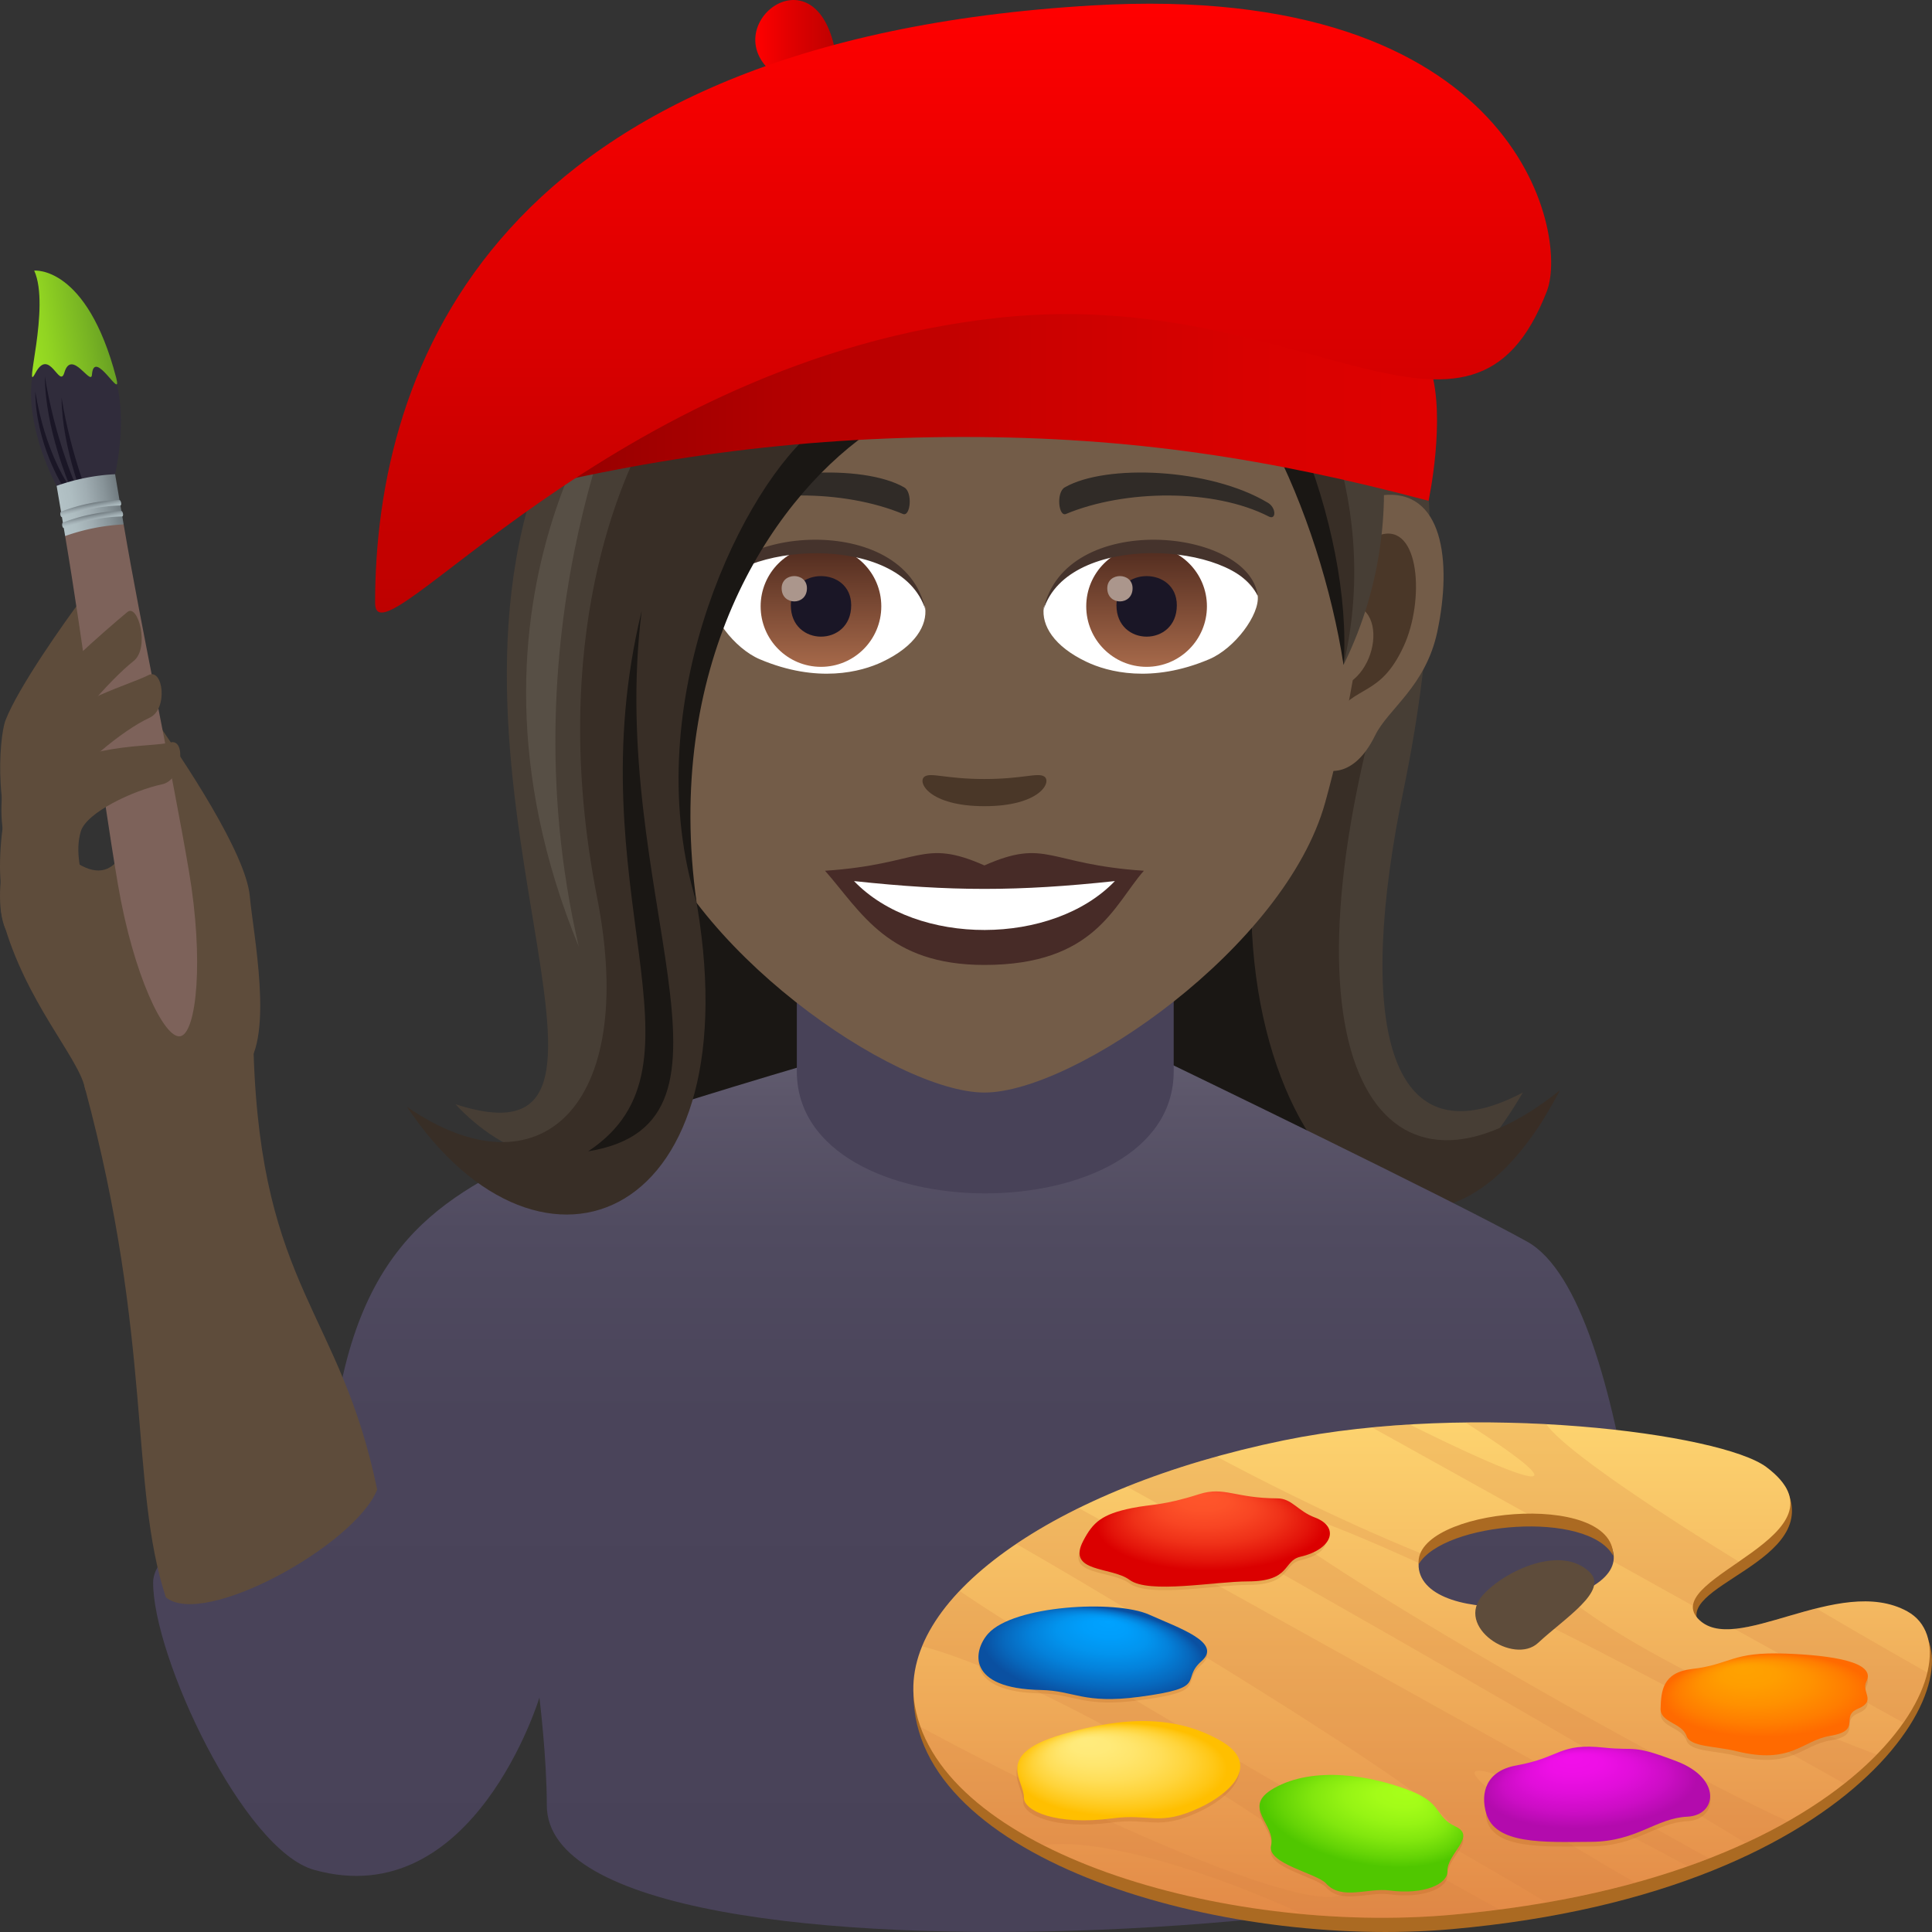 <svg xmlns="http://www.w3.org/2000/svg" xml:space="preserve" style="enable-background:new 0 0 64 64" viewBox="0 0 64 64"><rect x="0" y="0" width="64" height="64" fill="#333333" stroke="none"/><path d="M21.204 28.207h22.867v11.458H21.204z" style="fill:#1a1714"/><path d="M46.49 26.19c1.008-4.867 1.33-9.95.073-14.094 0 0-2.719 2.07-3.755 11.667-1.444 13.385 3.043 20.301 7.638 12.428-4.588 2.42-5.5-2.55-3.956-10z" style="fill:#473e35"/><path d="m45.806 22.675-3.517 1.358c-3.41 11.97 4.336 21.772 9.387 12.081-5.646 4.544-9.584-.36-5.87-13.439z" style="fill:#382e26"/><linearGradient id="a" x1="29.985" x2="29.985" y1="63.999" y2="35.264" gradientUnits="userSpaceOnUse"><stop offset="0" style="stop-color:#484258"/><stop offset=".594" style="stop-color:#4a445a"/><stop offset=".808" style="stop-color:#504b60"/><stop offset=".96" style="stop-color:#5c566a"/><stop offset="1" style="stop-color:#605b6e"/></linearGradient><path d="M50.591 41.132c-2.43-1.357-11.775-5.868-11.775-5.868H26.754s-7.545 2.217-9.004 2.925c-3.354 1.628-6.35 3.243-6.839 10.651-2.502.622-5.83 2.248-5.838 3.576-.01 2.46 2.983 8.87 5.334 9.526 5.283 1.477 7.462-5.707 7.462-5.707s.245 1.988.245 3.568c0 6.976 36.782 4.057 36.782-.142 0-2.547-.784-16.564-4.305-18.529z" style="fill:url(#a)"/><path d="M38.88 35.491c0 5.388-12.484 5.388-12.484 0v-5.96H38.88v5.96z" style="fill:#484258"/><path d="M.815 28.509c-1.04-1.155-.863-4.048-.632-4.649.415-1.08 1.962-3.268 2.535-4.03.279-.37 1.008.988.58 1.53-.603.765-1.7 2.816-1.624 3.466.157 1.355-.116 4.507-.859 3.683zm4.679 24.404c-1.214-3.697-.42-8.501-2.68-16.87-.53-1.961 5.54-2.56 5.588-1.128.259 7.788 2.882 8.539 4.092 14.43-.724 1.829-5.739 4.608-7 3.568z" style="fill:#5e4c3b"/><path d="M2.813 36.043c-.215-1.02-1.969-2.85-2.719-5.57-.413-1.5 1.185-2.912 2.086-2.155 3.118 2.618 2.176-5.581 2.79-4.719 1.155 1.625 3.18 4.683 3.305 6.09.111 1.246.796 4.62-.141 5.68-1.227 1.389-5.111 1.665-5.32.674z" style="fill:#5e4c3b"/><path d="m3.813 15.71-1.912.443c-.65-1.237-1.05-2.78-.798-3.82.308-1.277 2.117-1.98 2.742.297.378 1.374-.032 3.08-.032 3.08z" style="fill:#302c3b"/><path d="m2.268 16.068-.186.043s-.903-1.418-.914-3.144c.328 2.022 1.1 3.101 1.1 3.101z" style="fill:#1a1626"/><path d="m2.484 16.018-.186.043s-.802-1.868-.813-3.594c.328 2.022.999 3.55.999 3.55zm.554.703-.186.043s-.801-1.867-.813-3.593c.329 2.022 1 3.55 1 3.55z" style="fill:#1a1626"/><linearGradient id="b" x1="-378.294" x2="-375.552" y1="-986.004" y2="-986.004" gradientTransform="scale(1 -1) rotate(9.997 -5761.57 1668.7)" gradientUnits="userSpaceOnUse"><stop offset="0" style="stop-color:#9be022"/><stop offset=".267" style="stop-color:#91d422"/><stop offset=".747" style="stop-color:#78b423"/><stop offset="1" style="stop-color:#69a123"/></linearGradient><path d="M1.133 8.964s1.74-.182 2.715 3.545c.22.84-.734-1.017-.802-.097-.03.392-.677-.878-.915-.066-.16.543-.494-.87-.962.018-.41.777.507-2.203-.036-3.4z" style="fill:url(#b)"/><path d="M3.91 29.319c-.572-3.37-1.16-8.077-1.752-11.562.726-1.241 1.938-.385 1.938-.385.592 3.485 1.594 8.138 2.162 11.481.502 2.952.253 5.367-.283 5.473-.536.107-1.563-2.055-2.064-5.007z" style="fill:#7d625a"/><linearGradient id="c" x1="975.885" x2="975.885" y1="-475.228" y2="-473.242" gradientTransform="scale(1 -1) rotate(-80.003 762.05 334.232)" gradientUnits="userSpaceOnUse"><stop offset="0" style="stop-color:#b3c2c6"/><stop offset=".213" style="stop-color:#aebdc1"/><stop offset=".479" style="stop-color:#a0adb2"/><stop offset=".771" style="stop-color:#889499"/><stop offset="1" style="stop-color:#717b80"/></linearGradient><path d="m3.813 15.709.283 1.663a6.817 6.817 0 0 0-1.938.385l-.282-1.663a6.818 6.818 0 0 1 1.938-.385z" style="fill:url(#c)"/><linearGradient id="d" x1="976.217" x2="976.507" y1="-474.238" y2="-474.238" gradientTransform="scale(1 -1) rotate(-80.003 762.05 334.232)" gradientUnits="userSpaceOnUse"><stop offset="0" style="stop-color:#717b80"/><stop offset=".229" style="stop-color:#889499"/><stop offset=".521" style="stop-color:#a0adb2"/><stop offset=".787" style="stop-color:#aebdc1"/><stop offset="1" style="stop-color:#b3c2c6"/></linearGradient><path d="M4.074 17.015c-.009-.05-.034-.09-.057-.089a5.876 5.876 0 0 0-1.932.384c-.021.008-.032.055-.023.105.009.05.033.084.054.075a5.89 5.89 0 0 1 1.932-.383c.023 0 .034-.042.026-.092z" style="fill:url(#d)"/><linearGradient id="e" x1="975.85" x2="976.139" y1="-474.236" y2="-474.236" gradientTransform="scale(1 -1) rotate(-80.003 762.05 334.232)" gradientUnits="userSpaceOnUse"><stop offset="0" style="stop-color:#717b80"/><stop offset=".229" style="stop-color:#889499"/><stop offset=".521" style="stop-color:#a0adb2"/><stop offset=".787" style="stop-color:#aebdc1"/><stop offset="1" style="stop-color:#b3c2c6"/></linearGradient><path d="M4.012 16.654c-.008-.05-.034-.09-.056-.09a5.879 5.879 0 0 0-1.932.384c-.021.008-.032.055-.024.105.009.05.033.084.055.075a5.877 5.877 0 0 1 1.931-.383c.023 0 .035-.042.026-.091z" style="fill:url(#e)"/><path d="M3.43 31.63c0 .97-2.942.083-3.294-.969-.495-1.474.485-4.367.985-4.773 1.62-1.318 3.844-1.116 4.526-1.294.526-.137.399 1.245-.276 1.387-.954.202-2.503.93-2.693 1.556-.395 1.306.752 3.08.752 4.094z" style="fill:#5e4c3b"/><path d="M2.037 30.958c0 .97-1.528.021-1.88-1.03-.495-1.475.296-5.087.796-5.493 1.621-1.318 3.34-1.75 3.966-2.071.484-.248.66 1.128.032 1.414-.888.403-2.538 1.768-2.728 2.394-.395 1.306-.186 3.773-.186 4.786z" style="fill:#5e4c3b"/><path d="M.341 28.267C-.4 26.901.448 24.13.813 23.6c.656-.953 2.672-2.718 3.406-3.325.358-.296.75 1.195.207 1.622-.765.603-2.311 2.34-2.39 2.99-.163 1.355-1.165 4.356-1.695 3.381z" style="fill:#5e4c3b"/><path d="M45.773 16.407c-2.038.248-3.509 7.088-2.228 8.893.18.253 1.23.655 2.008-.939.431-.882 1.675-1.618 2.06-3.437.495-2.332.187-4.763-1.84-4.517zm-26.322 0c2.038.248 3.51 7.088 2.227 8.893-.179.253-1.23.655-2.008-.939-.43-.882-1.675-1.618-2.06-3.437-.495-2.332-.186-4.764 1.841-4.517z" style="fill:#735c48"/><path d="M45.717 17.72c-.53.167-1.11.98-1.426 2.33 1.858-.4 1.394 2.702-.22 2.76.013.311.035.633.073.97.778-1.132 1.568-.677 2.351-2.364.706-1.519.54-4.11-.778-3.696zm-24.786 2.324c-.315-1.346-.893-2.159-1.424-2.324-1.317-.416-1.485 2.178-.78 3.697.783 1.687 1.573 1.232 2.353 2.364.038-.338.06-.66.072-.972-1.598-.078-2.055-3.143-.22-2.765z" style="fill:#4a3728"/><path d="M32.612 3.255c-8.829 0-13.08 7.208-12.55 16.477.11 1.863.626 4.551 1.264 6.853 1.324 4.787 8.31 9.607 11.286 9.607 2.974 0 9.961-4.82 11.286-9.607.638-2.303 1.155-4.99 1.264-6.853.53-9.269-3.72-16.477-12.55-16.477z" style="fill:#735c48"/><path d="M32.61 28.668c-2.069-.913-2.085-.037-5.279.177 1.2 1.365 2.082 3.12 5.278 3.12 3.67 0 4.29-1.993 5.283-3.12-3.198-.214-3.21-1.09-5.282-.177z" style="fill:#472b27"/><path d="M28.29 29.186c2.085 2.175 6.583 2.147 8.642.001-3.21.345-5.43.345-8.642 0z" style="fill:#fff"/><path d="M41.992 16.65c-1.918-1.148-5.359-1.288-6.719-.506-.289.157-.212.985.038.882 1.942-.81 4.9-.85 6.723.086.244.124.25-.297-.042-.463zm-18.762 0c1.917-1.148 5.357-1.288 6.721-.506.29.157.211.985-.039.882-1.943-.81-4.898-.852-6.723.086-.245.124-.25-.297.04-.463z" style="fill:#302b27"/><path d="M34.596 25.726c-.21-.148-.703.08-1.985.08-1.28 0-1.774-.227-1.984-.08-.252.177.15.98 1.984.98 1.835 0 2.238-.8 1.985-.98z" style="fill:#4a3728"/><path d="M30.647 20.125c.075.586-.322 1.281-1.42 1.801-.697.331-2.148.721-4.055-.086-.854-.36-1.687-1.487-1.612-2.108 1.033-1.954 6.12-2.24 7.087.393z" style="fill:#fff"/><linearGradient id="f" x1="-1213.156" x2="-1213.156" y1="171.265" y2="170.655" gradientTransform="translate(7997.75 -1103.139) scale(6.57)" gradientUnits="userSpaceOnUse"><stop offset="0" style="stop-color:#a6694a"/><stop offset="1" style="stop-color:#4f2a1e"/></linearGradient><path d="M27.196 18.082c1.104 0 1.998.897 1.998 2.004s-.895 2.004-1.998 2.004c-1.104 0-1.999-.897-1.999-2.004s.895-2.004 2-2.004z" style="fill:url(#f)"/><path d="M26.197 20.05c0 1.386 2 1.386 2 0 0-1.288-2-1.288-2 0z" style="fill:#1a1626"/><path d="M25.893 19.487c0 .581.838.581.838 0 0-.538-.838-.538-.838 0z" style="fill:#ab968c"/><path d="M30.657 20.202c-.812-2.615-6.344-2.229-7.097-.47.28-2.252 6.405-2.846 7.097.47z" style="fill:#45332c"/><path d="M34.576 20.125c-.075.586.322 1.281 1.42 1.801.697.331 2.148.721 4.055-.086.856-.36 1.687-1.487 1.612-2.108-1.032-1.954-6.12-2.24-7.087.393z" style="fill:#fff"/><linearGradient id="g" x1="-1214.213" x2="-1214.213" y1="171.265" y2="170.655" gradientTransform="translate(8015.48 -1103.139) scale(6.57)" gradientUnits="userSpaceOnUse"><stop offset="0" style="stop-color:#a6694a"/><stop offset="1" style="stop-color:#4f2a1e"/></linearGradient><ellipse cx="37.982" cy="20.086" rx="1.999" ry="2.004" style="fill:url(#g)"/><path d="M36.984 20.05c0 1.386 2 1.386 2 0 0-1.288-2-1.288-2 0z" style="fill:#1a1626"/><path d="M36.68 19.487c0 .581.838.581.838 0 0-.538-.838-.538-.838 0z" style="fill:#ab968c"/><path d="M34.567 20.202c.81-2.614 6.34-2.24 7.096-.47-.28-2.252-6.405-2.846-7.096.47z" style="fill:#45332c"/><path d="M42.35 14.468c.903 2.135 2.02 5.195 2.157 7.558 1.371-2.787 1.492-5.467 1.228-7.558H42.35z" style="fill:#473e35"/><path d="M42.35 14.468c.903 2.135 2.02 5.195 2.157 7.558.69-2.97.268-5.593-.376-7.558H42.35z" style="fill:#382e26"/><path d="M42.043 14.468c1.207 2.273 2.085 5.093 2.464 7.558.161-2.182-.414-5.082-1.454-7.558h-1.01z" style="fill:#1a1714"/><path d="M24.399 14.364h-6.028c-5.021 10.88 4.207 24.64-3.284 22.214 3.233 3.493 9.145 2.73 7.59-6.413-1.252-7.358.708-13.345 1.722-15.8z" style="fill:#473e35"/><path d="M27.067 14.364h-5.634c-.728 1.292-3.352 6.725-1.653 15.367 1.372 6.981-1.95 9.938-6.298 6.934 4.467 6.696 11.577 3.775 9.527-7.135-1.485-7.9 2.916-13.795 4.058-15.166z" style="fill:#382e26"/><path d="M28.724 14.364h-1.89c-2.495 2.223-5.704 9.253-3.757 15.543-1.091-7.782 2.355-13.203 5.647-15.543z" style="fill:#1a1714"/><path d="M21.039 11.905s-6.685 7.719-1.865 19.458C16.666 20.59 21.04 11.905 21.04 11.905z" style="fill:#574f45"/><path d="M21.257 20.233c-2.237 9.208 2.576 15.033-1.774 17.906 5.837-.946.608-8.593 1.774-17.906z" style="fill:#1a1714"/><linearGradient id="h" x1="15.909" x2="47.604" y1="13.185" y2="13.185" gradientUnits="userSpaceOnUse"><stop offset="0" style="stop-color:#8a0000"/><stop offset=".036" style="stop-color:#8f0000"/><stop offset=".309" style="stop-color:#b10000"/><stop offset=".568" style="stop-color:#ca0100"/><stop offset=".805" style="stop-color:#d90100"/><stop offset="1" style="stop-color:#de0100"/></linearGradient><path d="M47.395 12.24c-4.869-2.46-10.309-2.46-15.338-2.46-5.032 0-10.424 1.651-15.477 2.866-.62 1.272-.67 3.944-.67 3.944 5.266-1.404 10.48-2.114 16.008-2.114s10.137.71 15.405 2.114c0 0 .58-2.709.072-4.35z" style="fill:url(#h)"/><linearGradient id="i" x1="25.02" x2="27.706" y1="1.343" y2="1.343" gradientUnits="userSpaceOnUse"><stop offset="0" style="stop-color:red"/><stop offset=".401" style="stop-color:#e30000"/><stop offset="1" style="stop-color:#bd0100"/></linearGradient><path d="m26 2.685 1.707-.768c-.597-3.99-4.462-.752-1.707.768z" style="fill:url(#i)"/><linearGradient id="j" x1="31.905" x2="31.905" y1="20.291" y2=".123" gradientUnits="userSpaceOnUse"><stop offset="0" style="stop-color:#bd0100"/><stop offset=".599" style="stop-color:#e30000"/><stop offset="1" style="stop-color:red"/></linearGradient><path d="M51.244 9.64c-2.538 6.614-8.095-.202-18.153.885-12.92 1.397-20.665 11.69-20.665 9.448 0-7.84 3.989-18.63 23.76-19.793C50.283-.648 51.97 7.745 51.244 9.64z" style="fill:url(#j)"/><path d="M63.266 53.633c-2.284-1.258-5.682 1.606-6.88.282-1.247-1.378 4.14-2.137 2.742-4.691l-6.31 5.763-22.557 1.13c0 5.516 10.26 8.456 17.815 7.79 13.989-1.239 17.712-8.884 15.19-10.274z" style="fill:#ab6a22"/><linearGradient id="k" x1="47.091" x2="47.091" y1="63.367" y2="46.956" gradientTransform="translate(0 .163)" gradientUnits="userSpaceOnUse"><stop offset="0" style="stop-color:#e38a47"/><stop offset=".294" style="stop-color:#eba053"/><stop offset="1" style="stop-color:#fdd36f"/></linearGradient><path d="M63.186 53.38c-2.285-1.259-5.75 1.552-6.948.228-1.246-1.378 5.265-2.76 2.279-5.007-1.491-1.123-9.682-2.182-15.992-.887-7.623 1.564-12.839 5.282-12.22 8.792.852 4.83 10.216 7.592 17.77 6.925 13.99-1.238 17.633-8.661 15.111-10.05zm-16.16-1.292c-.545-1.937 5.854-2.666 6.4-.73.546 1.936-5.853 2.666-6.4.73z" style="fill:url(#k)"/><path d="M31.79 52.702c-.565.596-.988 1.211-1.244 1.835 4.5 1.152 14.919 7.657 13.901 8.222-1.027.57-7.106-1.87-13.948-5.55.568 1.57 2.056 2.893 4.066 3.917 1.666-.247 4.996.651 8.597 2.283 1.653.15 3.324.163 4.914.023.55-.05 1.078-.11 1.597-.177-4.02-2.197-14.668-8.347-17.883-10.553zm1.877-1.557c3.938 2.25 15.02 8.986 14.347 9.36-.2.112-.728.026-1.51-.219 1.695.949 3.274 1.866 4.722 2.733a31.219 31.219 0 0 0 2.947-.654c-3.326-1.905-5.635-3.5-5.293-3.69.355-.197 3.43 1.189 7.027 3.15.242-.085.48-.173.711-.263l-20.88-11.605a17.66 17.66 0 0 0-2.071 1.188zm18.24 1.767a7.306 7.306 0 0 1-1.874.309 221.92 221.92 0 0 1 9.702 5.101c.461.257.908.51 1.356.762.404-.32.765-.641 1.08-.963 0 0-6.885-2.51-10.264-5.209zM41.79 49.963c.375-.208 2.32.495 5.211 1.816a.834.834 0 0 1 .098-.31c-2-.81-4.35-1.914-6.796-3.218a28.473 28.473 0 0 0-2.97.996c5.188 2.883 15.709 8.883 20.49 11.801.5-.23.966-.469 1.399-.715-5.663-2.616-18.124-9.985-17.432-10.37zm21.259 7.104c.41-.59.675-1.155.796-1.664a203.943 203.943 0 0 1-3.675-2.121c-.984.246-1.944.605-2.712.677l5.59 3.108zm-9.623-5.709a.82.82 0 0 1 .019.37l2.638 1.467c.043-.466.767-.943 1.52-1.462-3.532-2.177-5.919-3.87-6.376-4.554a41.464 41.464 0 0 0-2.68-.056c1.56 1 2.439 1.67 2.257 1.771-.21.117-1.805-.56-4.106-1.706a35.22 35.22 0 0 0-1.248.097l5.283 2.937c1.292.006 2.473.353 2.693 1.136z" style="opacity:.2;fill:#d48142"/><path d="M53.44 51.539c.023-2.202-6.619-1.57-6.445.278.84-1.41 5.614-1.797 6.445-.278z" style="fill:#ab6a22"/><path d="M43.559 50.387c-.492-.43-7.23.083-7.675.773-.676 1.046.932.846 1.535 1.293.637.473 2.838.05 3.916.05 1.439 0 1.152-.678 1.743-.816 1.065-.247 1.012-.835.48-1.3z" style="opacity:.15;fill:#9c4900"/><radialGradient id="l" cx="68.477" cy="-419.342" r="3.919" fx="68.463" fy="-416.536" gradientTransform="matrix(.958 -.047 -.105 -.373 -69.514 -102.645)" gradientUnits="userSpaceOnUse"><stop offset="0" style="stop-color:#ff562b"/><stop offset=".211" style="stop-color:#fd5229"/><stop offset=".429" style="stop-color:#f84523"/><stop offset=".651" style="stop-color:#ef3118"/><stop offset=".874" style="stop-color:#e3140a"/><stop offset="1" style="stop-color:#db0000"/></radialGradient><path d="M43.559 50.27c-.58-.22-.76-.633-1.248-.635-1.403-.005-1.757-.404-2.584-.14-1.218.388-1.552.324-2.232.462-.999.203-1.289.471-1.611 1.085-.56 1.066.932.846 1.535 1.294.637.473 2.838.05 3.916.05 1.439 0 1.152-.68 1.743-.817 1.065-.247 1.311-.985.48-1.3z" style="fill:url(#l)"/><path d="M61.825 55.861c.345-.653-1.135-.872-2.66-.93-1.827-.068-1.816.359-3.12.51-.979.115-1.017.74-1.036 1.309-.015.47.712.47.86.91.123.368.953.33 1.655.504 1.82.45 2.175-.355 3.095-.507 1.101-.182.305-.639.937-.904.614-.258.092-.554.27-.892z" style="opacity:.15;fill:#9c4900"/><radialGradient id="m" cx="87.495" cy="-432.851" r="3.642" fx="87.481" fy="-430.243" gradientTransform="matrix(.901 -.145 -.322 -.351 -159.65 -83.085)" gradientUnits="userSpaceOnUse"><stop offset="0" style="stop-color:#ffa200"/><stop offset=".263" style="stop-color:#ff9e00"/><stop offset=".535" style="stop-color:#ff9100"/><stop offset=".81" style="stop-color:#ff7d00"/><stop offset="1" style="stop-color:#ff6a00"/></radialGradient><path d="M61.825 55.708c.345-.653-1.135-.873-2.66-.93-1.827-.068-1.816.359-3.12.51-.979.115-1.017.74-1.036 1.309-.015.47.712.47.86.91.123.368.953.33 1.655.504 1.82.45 2.175-.355 3.095-.507 1.101-.182.305-.64.937-.904.614-.258.092-.555.27-.892z" style="fill:url(#m)"/><path d="M55.545 58.496c-1.265-.457-6.546.474-6.313 1.725.193 1.042 1.889.954 3.48.943 1.51-.011 2.139-.784 3.185-.834.978-.046 1.176-1.281-.352-1.834z" style="opacity:.15;fill:#9c4900"/><radialGradient id="n" cx="63.203" cy="-352.815" r="3.698" fx="63.189" fy="-350.167" gradientTransform="matrix(.923 -.149 -.235 -.355 -88.57 -56.686)" gradientUnits="userSpaceOnUse"><stop offset="0" style="stop-color:#f20fea"/><stop offset=".247" style="stop-color:#ee0fe6"/><stop offset=".503" style="stop-color:#e10eda"/><stop offset=".763" style="stop-color:#cd0dc6"/><stop offset="1" style="stop-color:#b30bad"/></radialGradient><path d="M55.545 58.346c-1.511-.578-1.34-.34-2.39-.452-1.523-.164-1.429.32-2.929.59-.994.179-1.193.904-.994 1.586.3 1.035 1.889.954 3.48.943 1.51-.01 2.139-.784 3.185-.833.978-.047 1.149-1.26-.352-1.834z" style="fill:url(#n)"/><path d="M43.928 62.522c.506.568 1.404.137 2.09.23 1.17.156 1.948-.22 1.931-.638-.023-.581.98-1.147.269-1.479-.702-.327-.41-.754-1.476-1.176-1.324-.525-3.23-.837-4.542-.092-1.105.627.076 1.187-.095 1.902-.143.6 1.525.918 1.823 1.253z" style="opacity:.15;fill:#9c4900"/><radialGradient id="o" cx="666.532" cy="-682.451" r="3.957" fx="666.518" fy="-679.618" gradientTransform="matrix(-.755 -.327 .46 -.281 862.445 86.335)" gradientUnits="userSpaceOnUse"><stop offset="0" style="stop-color:#a7ff19"/><stop offset=".209" style="stop-color:#a3fc18"/><stop offset=".426" style="stop-color:#96f414"/><stop offset=".647" style="stop-color:#82e70e"/><stop offset=".868" style="stop-color:#65d406"/><stop offset="1" style="stop-color:#50c700"/></radialGradient><path d="M43.928 62.393c.506.569 1.404.137 2.09.23 1.17.156 1.948-.22 1.931-.637-.023-.582.98-1.148.269-1.48-.702-.326-.41-.754-1.476-1.176-1.324-.524-3.23-.837-4.542-.092-1.105.628.076 1.187-.095 1.902-.143.6 1.525.918 1.823 1.253z" style="fill:url(#o)"/><path d="M39.803 55.14c.696-.61-.723-1.086-1.738-1.539-1.115-.498-4.492-.312-5.333.633-.501.563-.72 1.818 1.742 1.863 1.118.02 1.406.474 3.262.228 2.35-.31 1.34-.546 2.067-1.184z" style="opacity:.15;fill:#9c4900"/><radialGradient id="p" cx="142.586" cy="-579.769" r="3.953" fx="142.571" fy="-576.938" gradientTransform="matrix(.917 .159 .166 -.367 1.74 -180.693)" gradientUnits="userSpaceOnUse"><stop offset="0" style="stop-color:#00a2ff"/><stop offset=".201" style="stop-color:#009efb"/><stop offset=".41" style="stop-color:#0294ee"/><stop offset=".622" style="stop-color:#0481da"/><stop offset=".835" style="stop-color:#0768bd"/><stop offset="1" style="stop-color:#0a50a1"/></radialGradient><path d="M39.803 55.026c.696-.612-.723-1.086-1.738-1.54-1.115-.497-4.492-.311-5.333.633-.501.563-.72 1.818 1.742 1.864 1.118.02 1.406.473 3.262.228 2.35-.311 1.34-.547 2.067-1.185z" style="fill:url(#p)"/><path d="M35.179 57.587c-2.304.672-1.273 1.517-1.286 2.102-.008.428 1.044.935 2.934.685 1.261-.166 1.532.275 2.874-.346 1.048-.485 2.062-1.45.704-2.225-1.393-.794-3.035-.855-5.226-.216z" style="opacity:.15;fill:#9c4900"/><radialGradient id="q" cx="72.656" cy="-270.213" r="3.444" fx="72.643" fy="-267.747" gradientTransform="matrix(.904 -.218 -.485 -.39 -159.613 -30.921)" gradientUnits="userSpaceOnUse"><stop offset="0" style="stop-color:#ffeb7d"/><stop offset=".174" style="stop-color:#ffea79"/><stop offset=".354" style="stop-color:#ffe56c"/><stop offset=".537" style="stop-color:#ffde58"/><stop offset=".722" style="stop-color:#ffd43b"/><stop offset=".907" style="stop-color:#ffc716"/><stop offset="1" style="stop-color:#ffbf00"/></radialGradient><path d="M40.43 57.663c-1.393-.794-3.034-.855-5.226-.215-2.303.671-1.273 1.516-1.285 2.102-.009.427 1.043.934 2.934.685 1.26-.167 1.532.275 2.873-.346 1.048-.486 2.063-1.451.704-2.226z" style="fill:url(#q)"/><path d="M52.663 52.083c-.93-.917-2.783-.074-3.531.744-.97 1.06 1.014 2.347 1.821 1.595.883-.822 2.338-1.72 1.71-2.339z" style="fill:#5e4c3b"/></svg>